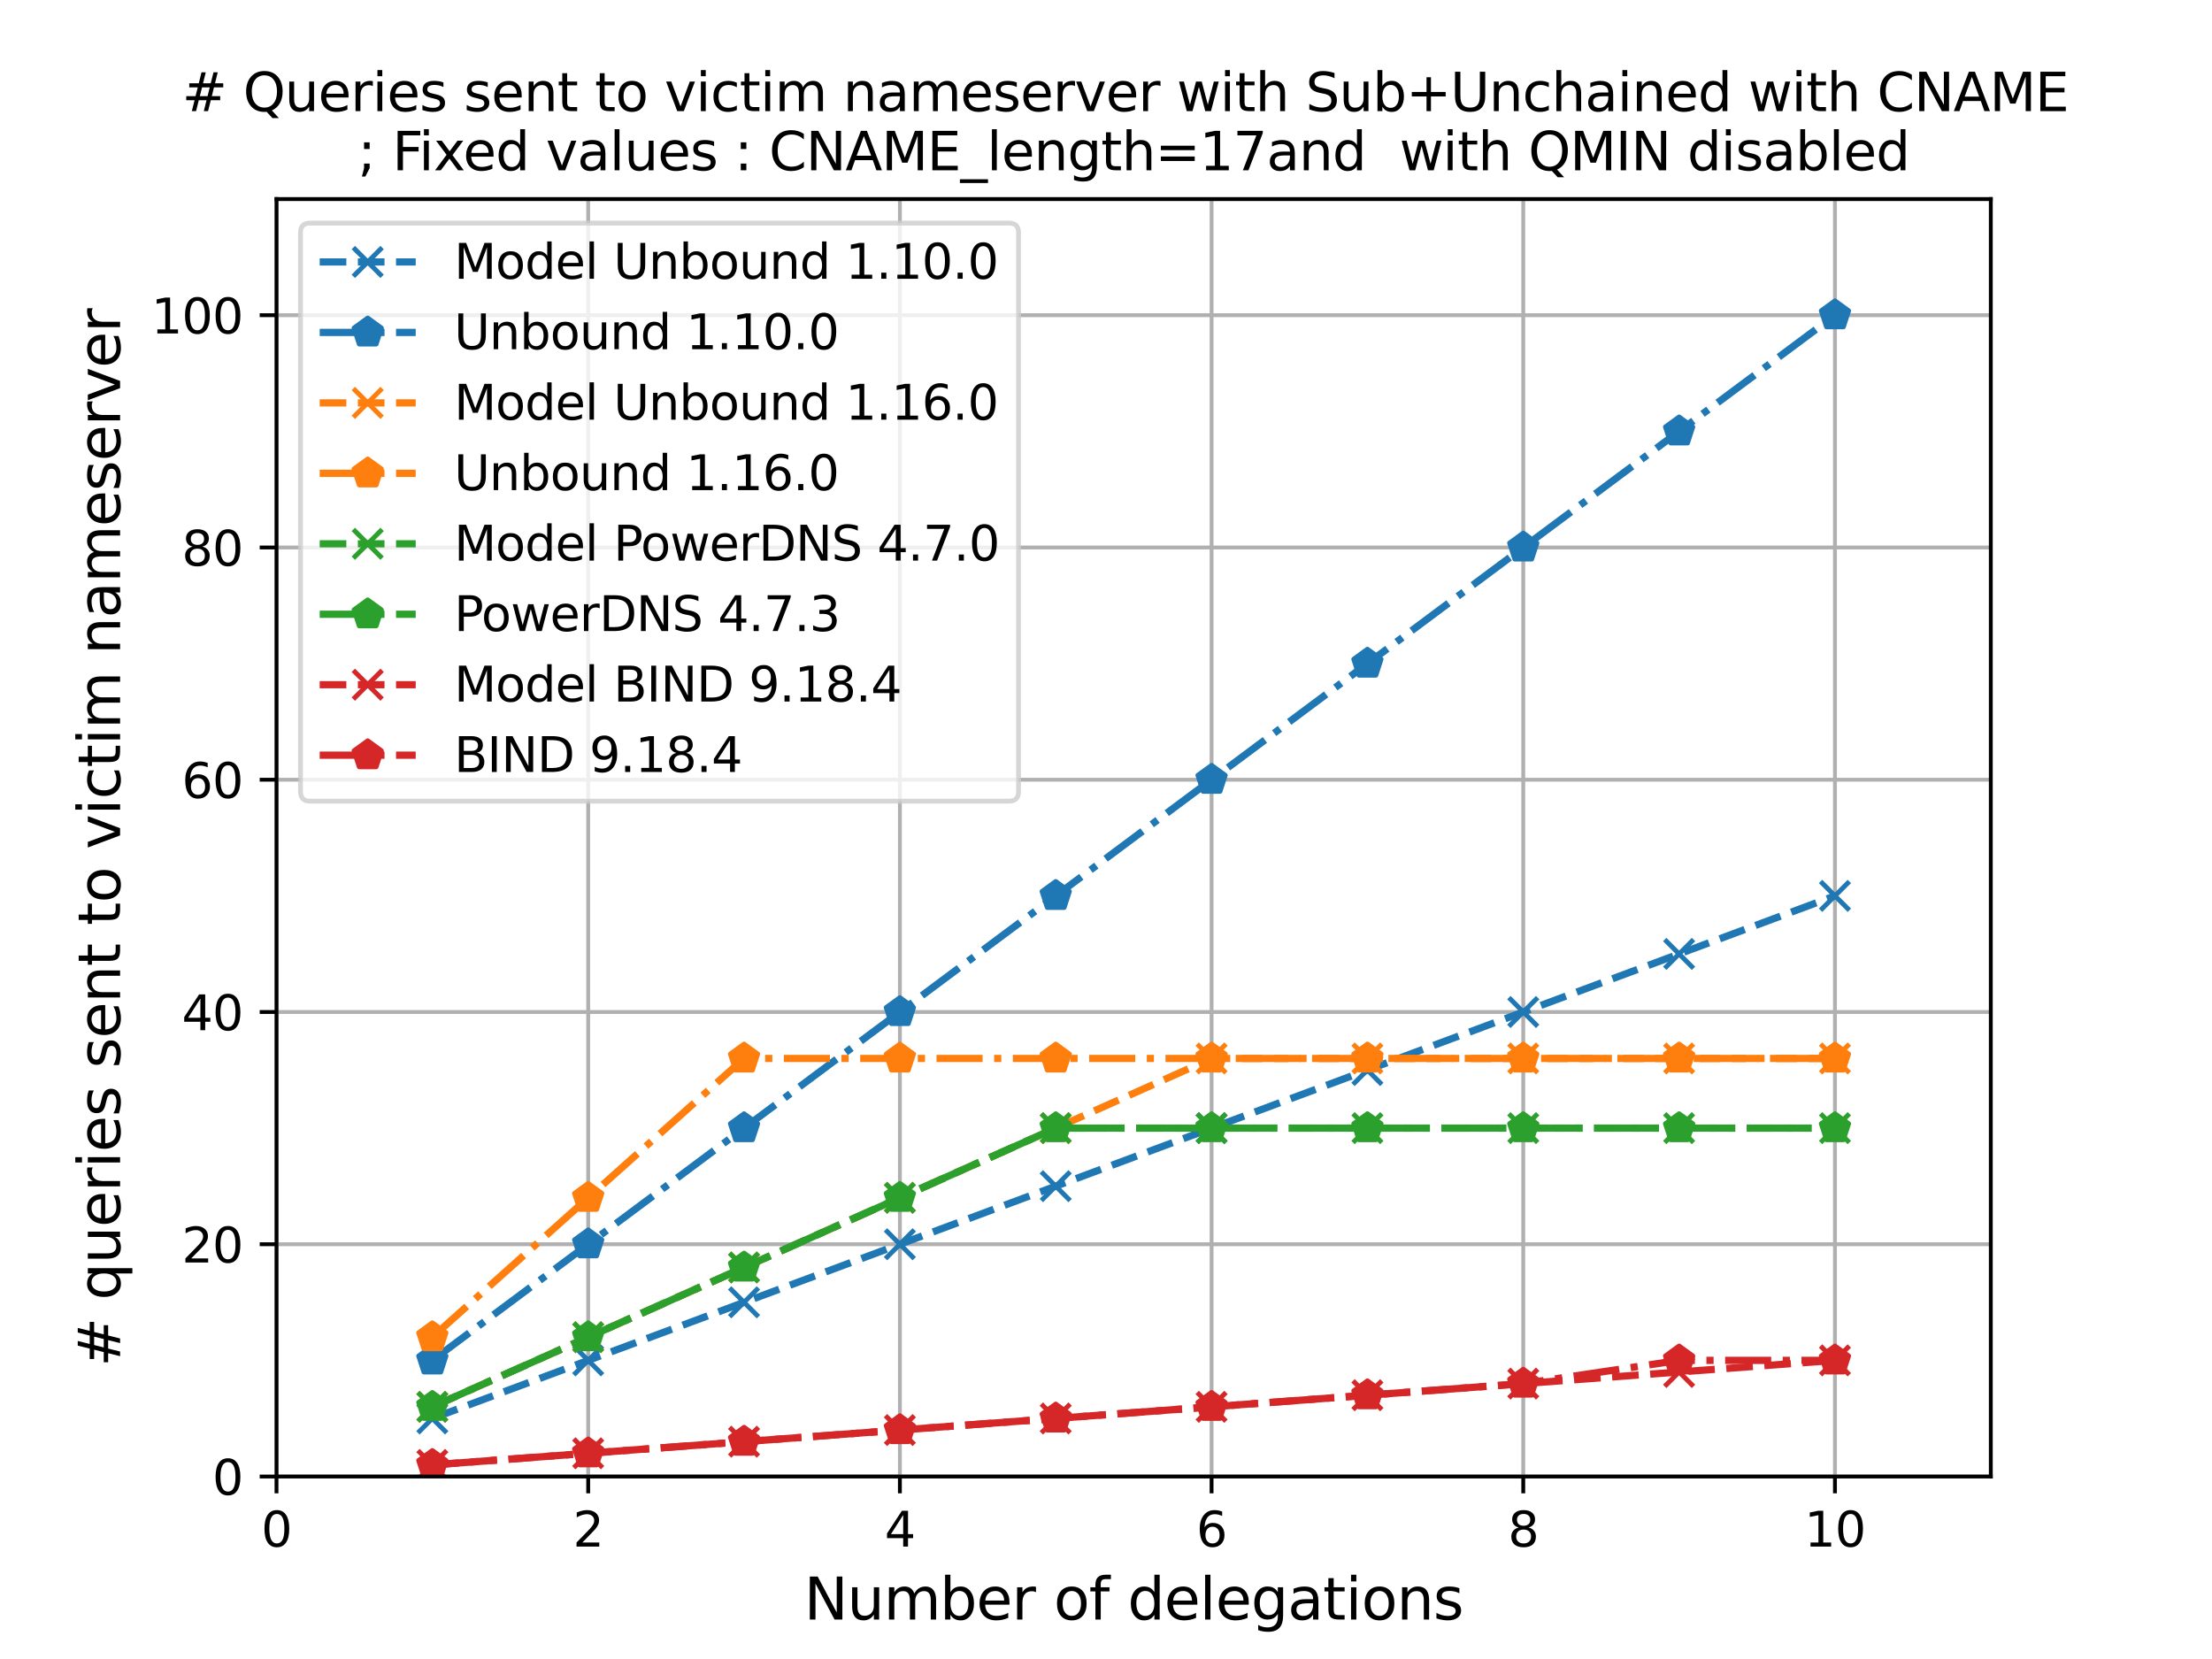 <?xml version="1.0" encoding="utf-8" standalone="no"?>
<!DOCTYPE svg PUBLIC "-//W3C//DTD SVG 1.1//EN"
  "http://www.w3.org/Graphics/SVG/1.1/DTD/svg11.dtd">
<svg xmlns:xlink="http://www.w3.org/1999/xlink" width="460.8pt" height="345.6pt" viewBox="0 0 460.8 345.6" xmlns="http://www.w3.org/2000/svg" version="1.1">
 <defs>
  <style type="text/css">*{stroke-linejoin: round; stroke-linecap: butt}</style>
 </defs>
 <g id="figure_1">
  <g id="patch_1">
   <path d="M 0 345.6 
L 460.8 345.6 
L 460.8 0 
L 0 0 
z
" style="fill: #ffffff"/>
  </g>
  <g id="axes_1">
   <g id="patch_2">
    <path d="M 57.6 307.584 
L 414.72 307.584 
L 414.72 41.472 
L 57.6 41.472 
z
" style="fill: #ffffff"/>
   </g>
   <g id="matplotlib.axis_1">
    <g id="xtick_1">
     <g id="line2d_1">
      <path d="M 57.6 307.584 
L 57.6 41.472 
" clip-path="url(#p32781688f0)" style="fill: none; stroke: #b0b0b0; stroke-width: 0.8; stroke-linecap: square"/>
     </g>
     <g id="line2d_2">
      <defs>
       <path id="mad294bd94b" d="M 0 0 
L 0 3.5 
" style="stroke: #000000; stroke-width: 0.8"/>
      </defs>
      <g>
       <use xlink:href="#mad294bd94b" x="57.6" y="307.584" style="stroke: #000000; stroke-width: 0.8"/>
      </g>
     </g>
     <g id="text_1">
      <!-- 0 -->
      <g transform="translate(54.419 322.182) scale(0.1 -0.1)">
       <defs>
        <path id="DejaVuSans-30" d="M 2034 4250 
Q 1547 4250 1301 3770 
Q 1056 3291 1056 2328 
Q 1056 1369 1301 889 
Q 1547 409 2034 409 
Q 2525 409 2770 889 
Q 3016 1369 3016 2328 
Q 3016 3291 2770 3770 
Q 2525 4250 2034 4250 
z
M 2034 4750 
Q 2819 4750 3233 4129 
Q 3647 3509 3647 2328 
Q 3647 1150 3233 529 
Q 2819 -91 2034 -91 
Q 1250 -91 836 529 
Q 422 1150 422 2328 
Q 422 3509 836 4129 
Q 1250 4750 2034 4750 
z
" transform="scale(0.016)"/>
       </defs>
       <use xlink:href="#DejaVuSans-30"/>
      </g>
     </g>
    </g>
    <g id="xtick_2">
     <g id="line2d_3">
      <path d="M 122.531 307.584 
L 122.531 41.472 
" clip-path="url(#p32781688f0)" style="fill: none; stroke: #b0b0b0; stroke-width: 0.8; stroke-linecap: square"/>
     </g>
     <g id="line2d_4">
      <g>
       <use xlink:href="#mad294bd94b" x="122.531" y="307.584" style="stroke: #000000; stroke-width: 0.8"/>
      </g>
     </g>
     <g id="text_2">
      <!-- 2 -->
      <g transform="translate(119.35 322.182) scale(0.1 -0.1)">
       <defs>
        <path id="DejaVuSans-32" d="M 1228 531 
L 3431 531 
L 3431 0 
L 469 0 
L 469 531 
Q 828 903 1448 1529 
Q 2069 2156 2228 2338 
Q 2531 2678 2651 2914 
Q 2772 3150 2772 3378 
Q 2772 3750 2511 3984 
Q 2250 4219 1831 4219 
Q 1534 4219 1204 4116 
Q 875 4013 500 3803 
L 500 4441 
Q 881 4594 1212 4672 
Q 1544 4750 1819 4750 
Q 2544 4750 2975 4387 
Q 3406 4025 3406 3419 
Q 3406 3131 3298 2873 
Q 3191 2616 2906 2266 
Q 2828 2175 2409 1742 
Q 1991 1309 1228 531 
z
" transform="scale(0.016)"/>
       </defs>
       <use xlink:href="#DejaVuSans-32"/>
      </g>
     </g>
    </g>
    <g id="xtick_3">
     <g id="line2d_5">
      <path d="M 187.462 307.584 
L 187.462 41.472 
" clip-path="url(#p32781688f0)" style="fill: none; stroke: #b0b0b0; stroke-width: 0.8; stroke-linecap: square"/>
     </g>
     <g id="line2d_6">
      <g>
       <use xlink:href="#mad294bd94b" x="187.462" y="307.584" style="stroke: #000000; stroke-width: 0.8"/>
      </g>
     </g>
     <g id="text_3">
      <!-- 4 -->
      <g transform="translate(184.281 322.182) scale(0.1 -0.1)">
       <defs>
        <path id="DejaVuSans-34" d="M 2419 4116 
L 825 1625 
L 2419 1625 
L 2419 4116 
z
M 2253 4666 
L 3047 4666 
L 3047 1625 
L 3713 1625 
L 3713 1100 
L 3047 1100 
L 3047 0 
L 2419 0 
L 2419 1100 
L 313 1100 
L 313 1709 
L 2253 4666 
z
" transform="scale(0.016)"/>
       </defs>
       <use xlink:href="#DejaVuSans-34"/>
      </g>
     </g>
    </g>
    <g id="xtick_4">
     <g id="line2d_7">
      <path d="M 252.393 307.584 
L 252.393 41.472 
" clip-path="url(#p32781688f0)" style="fill: none; stroke: #b0b0b0; stroke-width: 0.8; stroke-linecap: square"/>
     </g>
     <g id="line2d_8">
      <g>
       <use xlink:href="#mad294bd94b" x="252.393" y="307.584" style="stroke: #000000; stroke-width: 0.8"/>
      </g>
     </g>
     <g id="text_4">
      <!-- 6 -->
      <g transform="translate(249.211 322.182) scale(0.1 -0.1)">
       <defs>
        <path id="DejaVuSans-36" d="M 2113 2584 
Q 1688 2584 1439 2293 
Q 1191 2003 1191 1497 
Q 1191 994 1439 701 
Q 1688 409 2113 409 
Q 2538 409 2786 701 
Q 3034 994 3034 1497 
Q 3034 2003 2786 2293 
Q 2538 2584 2113 2584 
z
M 3366 4563 
L 3366 3988 
Q 3128 4100 2886 4159 
Q 2644 4219 2406 4219 
Q 1781 4219 1451 3797 
Q 1122 3375 1075 2522 
Q 1259 2794 1537 2939 
Q 1816 3084 2150 3084 
Q 2853 3084 3261 2657 
Q 3669 2231 3669 1497 
Q 3669 778 3244 343 
Q 2819 -91 2113 -91 
Q 1303 -91 875 529 
Q 447 1150 447 2328 
Q 447 3434 972 4092 
Q 1497 4750 2381 4750 
Q 2619 4750 2861 4703 
Q 3103 4656 3366 4563 
z
" transform="scale(0.016)"/>
       </defs>
       <use xlink:href="#DejaVuSans-36"/>
      </g>
     </g>
    </g>
    <g id="xtick_5">
     <g id="line2d_9">
      <path d="M 317.324 307.584 
L 317.324 41.472 
" clip-path="url(#p32781688f0)" style="fill: none; stroke: #b0b0b0; stroke-width: 0.8; stroke-linecap: square"/>
     </g>
     <g id="line2d_10">
      <g>
       <use xlink:href="#mad294bd94b" x="317.324" y="307.584" style="stroke: #000000; stroke-width: 0.8"/>
      </g>
     </g>
     <g id="text_5">
      <!-- 8 -->
      <g transform="translate(314.142 322.182) scale(0.1 -0.1)">
       <defs>
        <path id="DejaVuSans-38" d="M 2034 2216 
Q 1584 2216 1326 1975 
Q 1069 1734 1069 1313 
Q 1069 891 1326 650 
Q 1584 409 2034 409 
Q 2484 409 2743 651 
Q 3003 894 3003 1313 
Q 3003 1734 2745 1975 
Q 2488 2216 2034 2216 
z
M 1403 2484 
Q 997 2584 770 2862 
Q 544 3141 544 3541 
Q 544 4100 942 4425 
Q 1341 4750 2034 4750 
Q 2731 4750 3128 4425 
Q 3525 4100 3525 3541 
Q 3525 3141 3298 2862 
Q 3072 2584 2669 2484 
Q 3125 2378 3379 2068 
Q 3634 1759 3634 1313 
Q 3634 634 3220 271 
Q 2806 -91 2034 -91 
Q 1263 -91 848 271 
Q 434 634 434 1313 
Q 434 1759 690 2068 
Q 947 2378 1403 2484 
z
M 1172 3481 
Q 1172 3119 1398 2916 
Q 1625 2713 2034 2713 
Q 2441 2713 2670 2916 
Q 2900 3119 2900 3481 
Q 2900 3844 2670 4047 
Q 2441 4250 2034 4250 
Q 1625 4250 1398 4047 
Q 1172 3844 1172 3481 
z
" transform="scale(0.016)"/>
       </defs>
       <use xlink:href="#DejaVuSans-38"/>
      </g>
     </g>
    </g>
    <g id="xtick_6">
     <g id="line2d_11">
      <path d="M 382.255 307.584 
L 382.255 41.472 
" clip-path="url(#p32781688f0)" style="fill: none; stroke: #b0b0b0; stroke-width: 0.8; stroke-linecap: square"/>
     </g>
     <g id="line2d_12">
      <g>
       <use xlink:href="#mad294bd94b" x="382.255" y="307.584" style="stroke: #000000; stroke-width: 0.8"/>
      </g>
     </g>
     <g id="text_6">
      <!-- 10 -->
      <g transform="translate(375.892 322.182) scale(0.1 -0.1)">
       <defs>
        <path id="DejaVuSans-31" d="M 794 531 
L 1825 531 
L 1825 4091 
L 703 3866 
L 703 4441 
L 1819 4666 
L 2450 4666 
L 2450 531 
L 3481 531 
L 3481 0 
L 794 0 
L 794 531 
z
" transform="scale(0.016)"/>
       </defs>
       <use xlink:href="#DejaVuSans-31"/>
       <use xlink:href="#DejaVuSans-30" x="63.623"/>
      </g>
     </g>
    </g>
    <g id="text_7">
     <!-- Number of delegations -->
     <g transform="translate(167.496 337.38) scale(0.12 -0.12)">
      <defs>
       <path id="DejaVuSans-4e" d="M 628 4666 
L 1478 4666 
L 3547 763 
L 3547 4666 
L 4159 4666 
L 4159 0 
L 3309 0 
L 1241 3903 
L 1241 0 
L 628 0 
L 628 4666 
z
" transform="scale(0.016)"/>
       <path id="DejaVuSans-75" d="M 544 1381 
L 544 3500 
L 1119 3500 
L 1119 1403 
Q 1119 906 1312 657 
Q 1506 409 1894 409 
Q 2359 409 2629 706 
Q 2900 1003 2900 1516 
L 2900 3500 
L 3475 3500 
L 3475 0 
L 2900 0 
L 2900 538 
Q 2691 219 2414 64 
Q 2138 -91 1772 -91 
Q 1169 -91 856 284 
Q 544 659 544 1381 
z
M 1991 3584 
L 1991 3584 
z
" transform="scale(0.016)"/>
       <path id="DejaVuSans-6d" d="M 3328 2828 
Q 3544 3216 3844 3400 
Q 4144 3584 4550 3584 
Q 5097 3584 5394 3201 
Q 5691 2819 5691 2113 
L 5691 0 
L 5113 0 
L 5113 2094 
Q 5113 2597 4934 2840 
Q 4756 3084 4391 3084 
Q 3944 3084 3684 2787 
Q 3425 2491 3425 1978 
L 3425 0 
L 2847 0 
L 2847 2094 
Q 2847 2600 2669 2842 
Q 2491 3084 2119 3084 
Q 1678 3084 1418 2786 
Q 1159 2488 1159 1978 
L 1159 0 
L 581 0 
L 581 3500 
L 1159 3500 
L 1159 2956 
Q 1356 3278 1631 3431 
Q 1906 3584 2284 3584 
Q 2666 3584 2933 3390 
Q 3200 3197 3328 2828 
z
" transform="scale(0.016)"/>
       <path id="DejaVuSans-62" d="M 3116 1747 
Q 3116 2381 2855 2742 
Q 2594 3103 2138 3103 
Q 1681 3103 1420 2742 
Q 1159 2381 1159 1747 
Q 1159 1113 1420 752 
Q 1681 391 2138 391 
Q 2594 391 2855 752 
Q 3116 1113 3116 1747 
z
M 1159 2969 
Q 1341 3281 1617 3432 
Q 1894 3584 2278 3584 
Q 2916 3584 3314 3078 
Q 3713 2572 3713 1747 
Q 3713 922 3314 415 
Q 2916 -91 2278 -91 
Q 1894 -91 1617 61 
Q 1341 213 1159 525 
L 1159 0 
L 581 0 
L 581 4863 
L 1159 4863 
L 1159 2969 
z
" transform="scale(0.016)"/>
       <path id="DejaVuSans-65" d="M 3597 1894 
L 3597 1613 
L 953 1613 
Q 991 1019 1311 708 
Q 1631 397 2203 397 
Q 2534 397 2845 478 
Q 3156 559 3463 722 
L 3463 178 
Q 3153 47 2828 -22 
Q 2503 -91 2169 -91 
Q 1331 -91 842 396 
Q 353 884 353 1716 
Q 353 2575 817 3079 
Q 1281 3584 2069 3584 
Q 2775 3584 3186 3129 
Q 3597 2675 3597 1894 
z
M 3022 2063 
Q 3016 2534 2758 2815 
Q 2500 3097 2075 3097 
Q 1594 3097 1305 2825 
Q 1016 2553 972 2059 
L 3022 2063 
z
" transform="scale(0.016)"/>
       <path id="DejaVuSans-72" d="M 2631 2963 
Q 2534 3019 2420 3045 
Q 2306 3072 2169 3072 
Q 1681 3072 1420 2755 
Q 1159 2438 1159 1844 
L 1159 0 
L 581 0 
L 581 3500 
L 1159 3500 
L 1159 2956 
Q 1341 3275 1631 3429 
Q 1922 3584 2338 3584 
Q 2397 3584 2469 3576 
Q 2541 3569 2628 3553 
L 2631 2963 
z
" transform="scale(0.016)"/>
       <path id="DejaVuSans-20" transform="scale(0.016)"/>
       <path id="DejaVuSans-6f" d="M 1959 3097 
Q 1497 3097 1228 2736 
Q 959 2375 959 1747 
Q 959 1119 1226 758 
Q 1494 397 1959 397 
Q 2419 397 2687 759 
Q 2956 1122 2956 1747 
Q 2956 2369 2687 2733 
Q 2419 3097 1959 3097 
z
M 1959 3584 
Q 2709 3584 3137 3096 
Q 3566 2609 3566 1747 
Q 3566 888 3137 398 
Q 2709 -91 1959 -91 
Q 1206 -91 779 398 
Q 353 888 353 1747 
Q 353 2609 779 3096 
Q 1206 3584 1959 3584 
z
" transform="scale(0.016)"/>
       <path id="DejaVuSans-66" d="M 2375 4863 
L 2375 4384 
L 1825 4384 
Q 1516 4384 1395 4259 
Q 1275 4134 1275 3809 
L 1275 3500 
L 2222 3500 
L 2222 3053 
L 1275 3053 
L 1275 0 
L 697 0 
L 697 3053 
L 147 3053 
L 147 3500 
L 697 3500 
L 697 3744 
Q 697 4328 969 4595 
Q 1241 4863 1831 4863 
L 2375 4863 
z
" transform="scale(0.016)"/>
       <path id="DejaVuSans-64" d="M 2906 2969 
L 2906 4863 
L 3481 4863 
L 3481 0 
L 2906 0 
L 2906 525 
Q 2725 213 2448 61 
Q 2172 -91 1784 -91 
Q 1150 -91 751 415 
Q 353 922 353 1747 
Q 353 2572 751 3078 
Q 1150 3584 1784 3584 
Q 2172 3584 2448 3432 
Q 2725 3281 2906 2969 
z
M 947 1747 
Q 947 1113 1208 752 
Q 1469 391 1925 391 
Q 2381 391 2643 752 
Q 2906 1113 2906 1747 
Q 2906 2381 2643 2742 
Q 2381 3103 1925 3103 
Q 1469 3103 1208 2742 
Q 947 2381 947 1747 
z
" transform="scale(0.016)"/>
       <path id="DejaVuSans-6c" d="M 603 4863 
L 1178 4863 
L 1178 0 
L 603 0 
L 603 4863 
z
" transform="scale(0.016)"/>
       <path id="DejaVuSans-67" d="M 2906 1791 
Q 2906 2416 2648 2759 
Q 2391 3103 1925 3103 
Q 1463 3103 1205 2759 
Q 947 2416 947 1791 
Q 947 1169 1205 825 
Q 1463 481 1925 481 
Q 2391 481 2648 825 
Q 2906 1169 2906 1791 
z
M 3481 434 
Q 3481 -459 3084 -895 
Q 2688 -1331 1869 -1331 
Q 1566 -1331 1297 -1286 
Q 1028 -1241 775 -1147 
L 775 -588 
Q 1028 -725 1275 -790 
Q 1522 -856 1778 -856 
Q 2344 -856 2625 -561 
Q 2906 -266 2906 331 
L 2906 616 
Q 2728 306 2450 153 
Q 2172 0 1784 0 
Q 1141 0 747 490 
Q 353 981 353 1791 
Q 353 2603 747 3093 
Q 1141 3584 1784 3584 
Q 2172 3584 2450 3431 
Q 2728 3278 2906 2969 
L 2906 3500 
L 3481 3500 
L 3481 434 
z
" transform="scale(0.016)"/>
       <path id="DejaVuSans-61" d="M 2194 1759 
Q 1497 1759 1228 1600 
Q 959 1441 959 1056 
Q 959 750 1161 570 
Q 1363 391 1709 391 
Q 2188 391 2477 730 
Q 2766 1069 2766 1631 
L 2766 1759 
L 2194 1759 
z
M 3341 1997 
L 3341 0 
L 2766 0 
L 2766 531 
Q 2569 213 2275 61 
Q 1981 -91 1556 -91 
Q 1019 -91 701 211 
Q 384 513 384 1019 
Q 384 1609 779 1909 
Q 1175 2209 1959 2209 
L 2766 2209 
L 2766 2266 
Q 2766 2663 2505 2880 
Q 2244 3097 1772 3097 
Q 1472 3097 1187 3025 
Q 903 2953 641 2809 
L 641 3341 
Q 956 3463 1253 3523 
Q 1550 3584 1831 3584 
Q 2591 3584 2966 3190 
Q 3341 2797 3341 1997 
z
" transform="scale(0.016)"/>
       <path id="DejaVuSans-74" d="M 1172 4494 
L 1172 3500 
L 2356 3500 
L 2356 3053 
L 1172 3053 
L 1172 1153 
Q 1172 725 1289 603 
Q 1406 481 1766 481 
L 2356 481 
L 2356 0 
L 1766 0 
Q 1100 0 847 248 
Q 594 497 594 1153 
L 594 3053 
L 172 3053 
L 172 3500 
L 594 3500 
L 594 4494 
L 1172 4494 
z
" transform="scale(0.016)"/>
       <path id="DejaVuSans-69" d="M 603 3500 
L 1178 3500 
L 1178 0 
L 603 0 
L 603 3500 
z
M 603 4863 
L 1178 4863 
L 1178 4134 
L 603 4134 
L 603 4863 
z
" transform="scale(0.016)"/>
       <path id="DejaVuSans-6e" d="M 3513 2113 
L 3513 0 
L 2938 0 
L 2938 2094 
Q 2938 2591 2744 2837 
Q 2550 3084 2163 3084 
Q 1697 3084 1428 2787 
Q 1159 2491 1159 1978 
L 1159 0 
L 581 0 
L 581 3500 
L 1159 3500 
L 1159 2956 
Q 1366 3272 1645 3428 
Q 1925 3584 2291 3584 
Q 2894 3584 3203 3211 
Q 3513 2838 3513 2113 
z
" transform="scale(0.016)"/>
       <path id="DejaVuSans-73" d="M 2834 3397 
L 2834 2853 
Q 2591 2978 2328 3040 
Q 2066 3103 1784 3103 
Q 1356 3103 1142 2972 
Q 928 2841 928 2578 
Q 928 2378 1081 2264 
Q 1234 2150 1697 2047 
L 1894 2003 
Q 2506 1872 2764 1633 
Q 3022 1394 3022 966 
Q 3022 478 2636 193 
Q 2250 -91 1575 -91 
Q 1294 -91 989 -36 
Q 684 19 347 128 
L 347 722 
Q 666 556 975 473 
Q 1284 391 1588 391 
Q 1994 391 2212 530 
Q 2431 669 2431 922 
Q 2431 1156 2273 1281 
Q 2116 1406 1581 1522 
L 1381 1569 
Q 847 1681 609 1914 
Q 372 2147 372 2553 
Q 372 3047 722 3315 
Q 1072 3584 1716 3584 
Q 2034 3584 2315 3537 
Q 2597 3491 2834 3397 
z
" transform="scale(0.016)"/>
      </defs>
      <use xlink:href="#DejaVuSans-4e"/>
      <use xlink:href="#DejaVuSans-75" x="74.805"/>
      <use xlink:href="#DejaVuSans-6d" x="138.184"/>
      <use xlink:href="#DejaVuSans-62" x="235.596"/>
      <use xlink:href="#DejaVuSans-65" x="299.072"/>
      <use xlink:href="#DejaVuSans-72" x="360.596"/>
      <use xlink:href="#DejaVuSans-20" x="401.709"/>
      <use xlink:href="#DejaVuSans-6f" x="433.496"/>
      <use xlink:href="#DejaVuSans-66" x="494.678"/>
      <use xlink:href="#DejaVuSans-20" x="529.883"/>
      <use xlink:href="#DejaVuSans-64" x="561.67"/>
      <use xlink:href="#DejaVuSans-65" x="625.146"/>
      <use xlink:href="#DejaVuSans-6c" x="686.67"/>
      <use xlink:href="#DejaVuSans-65" x="714.453"/>
      <use xlink:href="#DejaVuSans-67" x="775.977"/>
      <use xlink:href="#DejaVuSans-61" x="839.453"/>
      <use xlink:href="#DejaVuSans-74" x="900.732"/>
      <use xlink:href="#DejaVuSans-69" x="939.941"/>
      <use xlink:href="#DejaVuSans-6f" x="967.725"/>
      <use xlink:href="#DejaVuSans-6e" x="1028.906"/>
      <use xlink:href="#DejaVuSans-73" x="1092.285"/>
     </g>
    </g>
   </g>
   <g id="matplotlib.axis_2">
    <g id="ytick_1">
     <g id="line2d_13">
      <path d="M 57.6 307.584 
L 414.72 307.584 
" clip-path="url(#p32781688f0)" style="fill: none; stroke: #b0b0b0; stroke-width: 0.8; stroke-linecap: square"/>
     </g>
     <g id="line2d_14">
      <defs>
       <path id="me26506c73f" d="M 0 0 
L -3.5 0 
" style="stroke: #000000; stroke-width: 0.8"/>
      </defs>
      <g>
       <use xlink:href="#me26506c73f" x="57.6" y="307.584" style="stroke: #000000; stroke-width: 0.8"/>
      </g>
     </g>
     <g id="text_8">
      <!-- 0 -->
      <g transform="translate(44.237 311.383) scale(0.1 -0.1)">
       <use xlink:href="#DejaVuSans-30"/>
      </g>
     </g>
    </g>
    <g id="ytick_2">
     <g id="line2d_15">
      <path d="M 57.6 259.2 
L 414.72 259.2 
" clip-path="url(#p32781688f0)" style="fill: none; stroke: #b0b0b0; stroke-width: 0.8; stroke-linecap: square"/>
     </g>
     <g id="line2d_16">
      <g>
       <use xlink:href="#me26506c73f" x="57.6" y="259.2" style="stroke: #000000; stroke-width: 0.8"/>
      </g>
     </g>
     <g id="text_9">
      <!-- 20 -->
      <g transform="translate(37.875 262.999) scale(0.1 -0.1)">
       <use xlink:href="#DejaVuSans-32"/>
       <use xlink:href="#DejaVuSans-30" x="63.623"/>
      </g>
     </g>
    </g>
    <g id="ytick_3">
     <g id="line2d_17">
      <path d="M 57.6 210.816 
L 414.72 210.816 
" clip-path="url(#p32781688f0)" style="fill: none; stroke: #b0b0b0; stroke-width: 0.8; stroke-linecap: square"/>
     </g>
     <g id="line2d_18">
      <g>
       <use xlink:href="#me26506c73f" x="57.6" y="210.816" style="stroke: #000000; stroke-width: 0.8"/>
      </g>
     </g>
     <g id="text_10">
      <!-- 40 -->
      <g transform="translate(37.875 214.615) scale(0.1 -0.1)">
       <use xlink:href="#DejaVuSans-34"/>
       <use xlink:href="#DejaVuSans-30" x="63.623"/>
      </g>
     </g>
    </g>
    <g id="ytick_4">
     <g id="line2d_19">
      <path d="M 57.6 162.432 
L 414.72 162.432 
" clip-path="url(#p32781688f0)" style="fill: none; stroke: #b0b0b0; stroke-width: 0.8; stroke-linecap: square"/>
     </g>
     <g id="line2d_20">
      <g>
       <use xlink:href="#me26506c73f" x="57.6" y="162.432" style="stroke: #000000; stroke-width: 0.8"/>
      </g>
     </g>
     <g id="text_11">
      <!-- 60 -->
      <g transform="translate(37.875 166.231) scale(0.1 -0.1)">
       <use xlink:href="#DejaVuSans-36"/>
       <use xlink:href="#DejaVuSans-30" x="63.623"/>
      </g>
     </g>
    </g>
    <g id="ytick_5">
     <g id="line2d_21">
      <path d="M 57.6 114.048 
L 414.72 114.048 
" clip-path="url(#p32781688f0)" style="fill: none; stroke: #b0b0b0; stroke-width: 0.8; stroke-linecap: square"/>
     </g>
     <g id="line2d_22">
      <g>
       <use xlink:href="#me26506c73f" x="57.6" y="114.048" style="stroke: #000000; stroke-width: 0.8"/>
      </g>
     </g>
     <g id="text_12">
      <!-- 80 -->
      <g transform="translate(37.875 117.847) scale(0.1 -0.1)">
       <use xlink:href="#DejaVuSans-38"/>
       <use xlink:href="#DejaVuSans-30" x="63.623"/>
      </g>
     </g>
    </g>
    <g id="ytick_6">
     <g id="line2d_23">
      <path d="M 57.6 65.664 
L 414.72 65.664 
" clip-path="url(#p32781688f0)" style="fill: none; stroke: #b0b0b0; stroke-width: 0.8; stroke-linecap: square"/>
     </g>
     <g id="line2d_24">
      <g>
       <use xlink:href="#me26506c73f" x="57.6" y="65.664" style="stroke: #000000; stroke-width: 0.8"/>
      </g>
     </g>
     <g id="text_13">
      <!-- 100 -->
      <g transform="translate(31.512 69.463) scale(0.1 -0.1)">
       <use xlink:href="#DejaVuSans-31"/>
       <use xlink:href="#DejaVuSans-30" x="63.623"/>
       <use xlink:href="#DejaVuSans-30" x="127.246"/>
      </g>
     </g>
    </g>
    <g id="text_14">
     <!-- # queries sent to victim nameserver -->
     <g transform="translate(25.017 284.73) rotate(-90) scale(0.12 -0.12)">
      <defs>
       <path id="DejaVuSans-23" d="M 3272 2816 
L 2363 2816 
L 2100 1772 
L 3016 1772 
L 3272 2816 
z
M 2803 4594 
L 2478 3297 
L 3391 3297 
L 3719 4594 
L 4219 4594 
L 3897 3297 
L 4872 3297 
L 4872 2816 
L 3775 2816 
L 3519 1772 
L 4513 1772 
L 4513 1294 
L 3397 1294 
L 3072 0 
L 2572 0 
L 2894 1294 
L 1978 1294 
L 1656 0 
L 1153 0 
L 1478 1294 
L 494 1294 
L 494 1772 
L 1594 1772 
L 1856 2816 
L 850 2816 
L 850 3297 
L 1978 3297 
L 2297 4594 
L 2803 4594 
z
" transform="scale(0.016)"/>
       <path id="DejaVuSans-71" d="M 947 1747 
Q 947 1113 1208 752 
Q 1469 391 1925 391 
Q 2381 391 2643 752 
Q 2906 1113 2906 1747 
Q 2906 2381 2643 2742 
Q 2381 3103 1925 3103 
Q 1469 3103 1208 2742 
Q 947 2381 947 1747 
z
M 2906 525 
Q 2725 213 2448 61 
Q 2172 -91 1784 -91 
Q 1150 -91 751 415 
Q 353 922 353 1747 
Q 353 2572 751 3078 
Q 1150 3584 1784 3584 
Q 2172 3584 2448 3432 
Q 2725 3281 2906 2969 
L 2906 3500 
L 3481 3500 
L 3481 -1331 
L 2906 -1331 
L 2906 525 
z
" transform="scale(0.016)"/>
       <path id="DejaVuSans-76" d="M 191 3500 
L 800 3500 
L 1894 563 
L 2988 3500 
L 3597 3500 
L 2284 0 
L 1503 0 
L 191 3500 
z
" transform="scale(0.016)"/>
       <path id="DejaVuSans-63" d="M 3122 3366 
L 3122 2828 
Q 2878 2963 2633 3030 
Q 2388 3097 2138 3097 
Q 1578 3097 1268 2742 
Q 959 2388 959 1747 
Q 959 1106 1268 751 
Q 1578 397 2138 397 
Q 2388 397 2633 464 
Q 2878 531 3122 666 
L 3122 134 
Q 2881 22 2623 -34 
Q 2366 -91 2075 -91 
Q 1284 -91 818 406 
Q 353 903 353 1747 
Q 353 2603 823 3093 
Q 1294 3584 2113 3584 
Q 2378 3584 2631 3529 
Q 2884 3475 3122 3366 
z
" transform="scale(0.016)"/>
      </defs>
      <use xlink:href="#DejaVuSans-23"/>
      <use xlink:href="#DejaVuSans-20" x="83.789"/>
      <use xlink:href="#DejaVuSans-71" x="115.576"/>
      <use xlink:href="#DejaVuSans-75" x="179.053"/>
      <use xlink:href="#DejaVuSans-65" x="242.432"/>
      <use xlink:href="#DejaVuSans-72" x="303.955"/>
      <use xlink:href="#DejaVuSans-69" x="345.068"/>
      <use xlink:href="#DejaVuSans-65" x="372.852"/>
      <use xlink:href="#DejaVuSans-73" x="434.375"/>
      <use xlink:href="#DejaVuSans-20" x="486.475"/>
      <use xlink:href="#DejaVuSans-73" x="518.262"/>
      <use xlink:href="#DejaVuSans-65" x="570.361"/>
      <use xlink:href="#DejaVuSans-6e" x="631.885"/>
      <use xlink:href="#DejaVuSans-74" x="695.264"/>
      <use xlink:href="#DejaVuSans-20" x="734.473"/>
      <use xlink:href="#DejaVuSans-74" x="766.26"/>
      <use xlink:href="#DejaVuSans-6f" x="805.469"/>
      <use xlink:href="#DejaVuSans-20" x="866.65"/>
      <use xlink:href="#DejaVuSans-76" x="898.438"/>
      <use xlink:href="#DejaVuSans-69" x="957.617"/>
      <use xlink:href="#DejaVuSans-63" x="985.4"/>
      <use xlink:href="#DejaVuSans-74" x="1040.381"/>
      <use xlink:href="#DejaVuSans-69" x="1079.59"/>
      <use xlink:href="#DejaVuSans-6d" x="1107.373"/>
      <use xlink:href="#DejaVuSans-20" x="1204.785"/>
      <use xlink:href="#DejaVuSans-6e" x="1236.572"/>
      <use xlink:href="#DejaVuSans-61" x="1299.951"/>
      <use xlink:href="#DejaVuSans-6d" x="1361.23"/>
      <use xlink:href="#DejaVuSans-65" x="1458.643"/>
      <use xlink:href="#DejaVuSans-73" x="1520.166"/>
      <use xlink:href="#DejaVuSans-65" x="1572.266"/>
      <use xlink:href="#DejaVuSans-72" x="1633.789"/>
      <use xlink:href="#DejaVuSans-76" x="1674.902"/>
      <use xlink:href="#DejaVuSans-65" x="1734.082"/>
      <use xlink:href="#DejaVuSans-72" x="1795.605"/>
     </g>
    </g>
   </g>
   <g id="line2d_25">
    <path d="M 90.065 295.488 
L 122.531 283.392 
L 154.996 271.296 
L 187.462 259.2 
L 219.927 247.104 
L 252.393 235.008 
L 284.858 222.912 
L 317.324 210.816 
L 349.789 198.72 
L 382.255 186.624 
" clip-path="url(#p32781688f0)" style="fill: none; stroke-dasharray: 5.55,2.4; stroke-dashoffset: 0; stroke: #1f77b4; stroke-width: 1.5"/>
    <defs>
     <path id="m71d7e5cfab" d="M -3 3 
L 3 -3 
M -3 -3 
L 3 3 
" style="stroke: #1f77b4"/>
    </defs>
    <g clip-path="url(#p32781688f0)">
     <use xlink:href="#m71d7e5cfab" x="90.065" y="295.488" style="fill: #1f77b4; stroke: #1f77b4"/>
     <use xlink:href="#m71d7e5cfab" x="122.531" y="283.392" style="fill: #1f77b4; stroke: #1f77b4"/>
     <use xlink:href="#m71d7e5cfab" x="154.996" y="271.296" style="fill: #1f77b4; stroke: #1f77b4"/>
     <use xlink:href="#m71d7e5cfab" x="187.462" y="259.2" style="fill: #1f77b4; stroke: #1f77b4"/>
     <use xlink:href="#m71d7e5cfab" x="219.927" y="247.104" style="fill: #1f77b4; stroke: #1f77b4"/>
     <use xlink:href="#m71d7e5cfab" x="252.393" y="235.008" style="fill: #1f77b4; stroke: #1f77b4"/>
     <use xlink:href="#m71d7e5cfab" x="284.858" y="222.912" style="fill: #1f77b4; stroke: #1f77b4"/>
     <use xlink:href="#m71d7e5cfab" x="317.324" y="210.816" style="fill: #1f77b4; stroke: #1f77b4"/>
     <use xlink:href="#m71d7e5cfab" x="349.789" y="198.72" style="fill: #1f77b4; stroke: #1f77b4"/>
     <use xlink:href="#m71d7e5cfab" x="382.255" y="186.624" style="fill: #1f77b4; stroke: #1f77b4"/>
    </g>
   </g>
   <g id="line2d_26">
    <path d="M 90.065 283.392 
L 122.531 259.2 
L 154.996 235.008 
L 187.462 210.816 
L 219.927 186.624 
L 252.393 162.432 
L 284.858 138.24 
L 317.324 114.048 
L 349.789 89.856 
L 382.255 65.664 
" clip-path="url(#p32781688f0)" style="fill: none; stroke-dasharray: 9.6,2.4,1.5,2.4; stroke-dashoffset: 0; stroke: #1f77b4; stroke-width: 1.5"/>
    <defs>
     <path id="m23f58e3418" d="M 0 -3 
L -2.853 -0.927 
L -1.763 2.427 
L 1.763 2.427 
L 2.853 -0.927 
z
" style="stroke: #1f77b4; stroke-linejoin: miter"/>
    </defs>
    <g clip-path="url(#p32781688f0)">
     <use xlink:href="#m23f58e3418" x="90.065" y="283.392" style="fill: #1f77b4; stroke: #1f77b4; stroke-linejoin: miter"/>
     <use xlink:href="#m23f58e3418" x="122.531" y="259.2" style="fill: #1f77b4; stroke: #1f77b4; stroke-linejoin: miter"/>
     <use xlink:href="#m23f58e3418" x="154.996" y="235.008" style="fill: #1f77b4; stroke: #1f77b4; stroke-linejoin: miter"/>
     <use xlink:href="#m23f58e3418" x="187.462" y="210.816" style="fill: #1f77b4; stroke: #1f77b4; stroke-linejoin: miter"/>
     <use xlink:href="#m23f58e3418" x="219.927" y="186.624" style="fill: #1f77b4; stroke: #1f77b4; stroke-linejoin: miter"/>
     <use xlink:href="#m23f58e3418" x="252.393" y="162.432" style="fill: #1f77b4; stroke: #1f77b4; stroke-linejoin: miter"/>
     <use xlink:href="#m23f58e3418" x="284.858" y="138.24" style="fill: #1f77b4; stroke: #1f77b4; stroke-linejoin: miter"/>
     <use xlink:href="#m23f58e3418" x="317.324" y="114.048" style="fill: #1f77b4; stroke: #1f77b4; stroke-linejoin: miter"/>
     <use xlink:href="#m23f58e3418" x="349.789" y="89.856" style="fill: #1f77b4; stroke: #1f77b4; stroke-linejoin: miter"/>
     <use xlink:href="#m23f58e3418" x="382.255" y="65.664" style="fill: #1f77b4; stroke: #1f77b4; stroke-linejoin: miter"/>
    </g>
   </g>
   <g id="line2d_27">
    <path d="M 90.065 293.069 
L 122.531 278.554 
L 154.996 264.038 
L 187.462 249.523 
L 219.927 235.008 
L 252.393 220.493 
L 284.858 220.493 
L 317.324 220.493 
L 349.789 220.493 
L 382.255 220.493 
" clip-path="url(#p32781688f0)" style="fill: none; stroke-dasharray: 5.55,2.4; stroke-dashoffset: 0; stroke: #ff7f0e; stroke-width: 1.5"/>
    <defs>
     <path id="m5be7946984" d="M -3 3 
L 3 -3 
M -3 -3 
L 3 3 
" style="stroke: #ff7f0e"/>
    </defs>
    <g clip-path="url(#p32781688f0)">
     <use xlink:href="#m5be7946984" x="90.065" y="293.069" style="fill: #ff7f0e; stroke: #ff7f0e"/>
     <use xlink:href="#m5be7946984" x="122.531" y="278.554" style="fill: #ff7f0e; stroke: #ff7f0e"/>
     <use xlink:href="#m5be7946984" x="154.996" y="264.038" style="fill: #ff7f0e; stroke: #ff7f0e"/>
     <use xlink:href="#m5be7946984" x="187.462" y="249.523" style="fill: #ff7f0e; stroke: #ff7f0e"/>
     <use xlink:href="#m5be7946984" x="219.927" y="235.008" style="fill: #ff7f0e; stroke: #ff7f0e"/>
     <use xlink:href="#m5be7946984" x="252.393" y="220.493" style="fill: #ff7f0e; stroke: #ff7f0e"/>
     <use xlink:href="#m5be7946984" x="284.858" y="220.493" style="fill: #ff7f0e; stroke: #ff7f0e"/>
     <use xlink:href="#m5be7946984" x="317.324" y="220.493" style="fill: #ff7f0e; stroke: #ff7f0e"/>
     <use xlink:href="#m5be7946984" x="349.789" y="220.493" style="fill: #ff7f0e; stroke: #ff7f0e"/>
     <use xlink:href="#m5be7946984" x="382.255" y="220.493" style="fill: #ff7f0e; stroke: #ff7f0e"/>
    </g>
   </g>
   <g id="line2d_28">
    <path d="M 90.065 278.554 
L 122.531 249.523 
L 154.996 220.493 
L 187.462 220.493 
L 219.927 220.493 
L 252.393 220.493 
L 284.858 220.493 
L 317.324 220.493 
L 349.789 220.493 
L 382.255 220.493 
" clip-path="url(#p32781688f0)" style="fill: none; stroke-dasharray: 9.6,2.4,1.5,2.4; stroke-dashoffset: 0; stroke: #ff7f0e; stroke-width: 1.5"/>
    <defs>
     <path id="m8d8633d5b9" d="M 0 -3 
L -2.853 -0.927 
L -1.763 2.427 
L 1.763 2.427 
L 2.853 -0.927 
z
" style="stroke: #ff7f0e; stroke-linejoin: miter"/>
    </defs>
    <g clip-path="url(#p32781688f0)">
     <use xlink:href="#m8d8633d5b9" x="90.065" y="278.554" style="fill: #ff7f0e; stroke: #ff7f0e; stroke-linejoin: miter"/>
     <use xlink:href="#m8d8633d5b9" x="122.531" y="249.523" style="fill: #ff7f0e; stroke: #ff7f0e; stroke-linejoin: miter"/>
     <use xlink:href="#m8d8633d5b9" x="154.996" y="220.493" style="fill: #ff7f0e; stroke: #ff7f0e; stroke-linejoin: miter"/>
     <use xlink:href="#m8d8633d5b9" x="187.462" y="220.493" style="fill: #ff7f0e; stroke: #ff7f0e; stroke-linejoin: miter"/>
     <use xlink:href="#m8d8633d5b9" x="219.927" y="220.493" style="fill: #ff7f0e; stroke: #ff7f0e; stroke-linejoin: miter"/>
     <use xlink:href="#m8d8633d5b9" x="252.393" y="220.493" style="fill: #ff7f0e; stroke: #ff7f0e; stroke-linejoin: miter"/>
     <use xlink:href="#m8d8633d5b9" x="284.858" y="220.493" style="fill: #ff7f0e; stroke: #ff7f0e; stroke-linejoin: miter"/>
     <use xlink:href="#m8d8633d5b9" x="317.324" y="220.493" style="fill: #ff7f0e; stroke: #ff7f0e; stroke-linejoin: miter"/>
     <use xlink:href="#m8d8633d5b9" x="349.789" y="220.493" style="fill: #ff7f0e; stroke: #ff7f0e; stroke-linejoin: miter"/>
     <use xlink:href="#m8d8633d5b9" x="382.255" y="220.493" style="fill: #ff7f0e; stroke: #ff7f0e; stroke-linejoin: miter"/>
    </g>
   </g>
   <g id="line2d_29">
    <path d="M 90.065 293.069 
L 122.531 278.554 
L 154.996 264.038 
L 187.462 249.523 
L 219.927 235.008 
L 252.393 235.008 
L 284.858 235.008 
L 317.324 235.008 
L 349.789 235.008 
L 382.255 235.008 
" clip-path="url(#p32781688f0)" style="fill: none; stroke-dasharray: 5.55,2.4; stroke-dashoffset: 0; stroke: #2ca02c; stroke-width: 1.5"/>
    <defs>
     <path id="mea3bdee856" d="M -3 3 
L 3 -3 
M -3 -3 
L 3 3 
" style="stroke: #2ca02c"/>
    </defs>
    <g clip-path="url(#p32781688f0)">
     <use xlink:href="#mea3bdee856" x="90.065" y="293.069" style="fill: #2ca02c; stroke: #2ca02c"/>
     <use xlink:href="#mea3bdee856" x="122.531" y="278.554" style="fill: #2ca02c; stroke: #2ca02c"/>
     <use xlink:href="#mea3bdee856" x="154.996" y="264.038" style="fill: #2ca02c; stroke: #2ca02c"/>
     <use xlink:href="#mea3bdee856" x="187.462" y="249.523" style="fill: #2ca02c; stroke: #2ca02c"/>
     <use xlink:href="#mea3bdee856" x="219.927" y="235.008" style="fill: #2ca02c; stroke: #2ca02c"/>
     <use xlink:href="#mea3bdee856" x="252.393" y="235.008" style="fill: #2ca02c; stroke: #2ca02c"/>
     <use xlink:href="#mea3bdee856" x="284.858" y="235.008" style="fill: #2ca02c; stroke: #2ca02c"/>
     <use xlink:href="#mea3bdee856" x="317.324" y="235.008" style="fill: #2ca02c; stroke: #2ca02c"/>
     <use xlink:href="#mea3bdee856" x="349.789" y="235.008" style="fill: #2ca02c; stroke: #2ca02c"/>
     <use xlink:href="#mea3bdee856" x="382.255" y="235.008" style="fill: #2ca02c; stroke: #2ca02c"/>
    </g>
   </g>
   <g id="line2d_30">
    <path d="M 90.065 293.069 
L 122.531 278.554 
L 154.996 264.038 
L 187.462 249.523 
L 219.927 235.008 
L 252.393 235.008 
L 284.858 235.008 
L 317.324 235.008 
L 349.789 235.008 
L 382.255 235.008 
" clip-path="url(#p32781688f0)" style="fill: none; stroke-dasharray: 9.6,2.4,1.5,2.4; stroke-dashoffset: 0; stroke: #2ca02c; stroke-width: 1.5"/>
    <defs>
     <path id="maefdae609c" d="M 0 -3 
L -2.853 -0.927 
L -1.763 2.427 
L 1.763 2.427 
L 2.853 -0.927 
z
" style="stroke: #2ca02c; stroke-linejoin: miter"/>
    </defs>
    <g clip-path="url(#p32781688f0)">
     <use xlink:href="#maefdae609c" x="90.065" y="293.069" style="fill: #2ca02c; stroke: #2ca02c; stroke-linejoin: miter"/>
     <use xlink:href="#maefdae609c" x="122.531" y="278.554" style="fill: #2ca02c; stroke: #2ca02c; stroke-linejoin: miter"/>
     <use xlink:href="#maefdae609c" x="154.996" y="264.038" style="fill: #2ca02c; stroke: #2ca02c; stroke-linejoin: miter"/>
     <use xlink:href="#maefdae609c" x="187.462" y="249.523" style="fill: #2ca02c; stroke: #2ca02c; stroke-linejoin: miter"/>
     <use xlink:href="#maefdae609c" x="219.927" y="235.008" style="fill: #2ca02c; stroke: #2ca02c; stroke-linejoin: miter"/>
     <use xlink:href="#maefdae609c" x="252.393" y="235.008" style="fill: #2ca02c; stroke: #2ca02c; stroke-linejoin: miter"/>
     <use xlink:href="#maefdae609c" x="284.858" y="235.008" style="fill: #2ca02c; stroke: #2ca02c; stroke-linejoin: miter"/>
     <use xlink:href="#maefdae609c" x="317.324" y="235.008" style="fill: #2ca02c; stroke: #2ca02c; stroke-linejoin: miter"/>
     <use xlink:href="#maefdae609c" x="349.789" y="235.008" style="fill: #2ca02c; stroke: #2ca02c; stroke-linejoin: miter"/>
     <use xlink:href="#maefdae609c" x="382.255" y="235.008" style="fill: #2ca02c; stroke: #2ca02c; stroke-linejoin: miter"/>
    </g>
   </g>
   <g id="line2d_31">
    <path d="M 90.065 305.165 
L 122.531 302.746 
L 154.996 300.326 
L 187.462 297.907 
L 219.927 295.488 
L 252.393 293.069 
L 284.858 290.65 
L 317.324 288.23 
L 349.789 285.811 
L 382.255 283.392 
" clip-path="url(#p32781688f0)" style="fill: none; stroke-dasharray: 5.55,2.4; stroke-dashoffset: 0; stroke: #d62728; stroke-width: 1.5"/>
    <defs>
     <path id="m68ca4a9924" d="M -3 3 
L 3 -3 
M -3 -3 
L 3 3 
" style="stroke: #d62728"/>
    </defs>
    <g clip-path="url(#p32781688f0)">
     <use xlink:href="#m68ca4a9924" x="90.065" y="305.165" style="fill: #d62728; stroke: #d62728"/>
     <use xlink:href="#m68ca4a9924" x="122.531" y="302.746" style="fill: #d62728; stroke: #d62728"/>
     <use xlink:href="#m68ca4a9924" x="154.996" y="300.326" style="fill: #d62728; stroke: #d62728"/>
     <use xlink:href="#m68ca4a9924" x="187.462" y="297.907" style="fill: #d62728; stroke: #d62728"/>
     <use xlink:href="#m68ca4a9924" x="219.927" y="295.488" style="fill: #d62728; stroke: #d62728"/>
     <use xlink:href="#m68ca4a9924" x="252.393" y="293.069" style="fill: #d62728; stroke: #d62728"/>
     <use xlink:href="#m68ca4a9924" x="284.858" y="290.65" style="fill: #d62728; stroke: #d62728"/>
     <use xlink:href="#m68ca4a9924" x="317.324" y="288.23" style="fill: #d62728; stroke: #d62728"/>
     <use xlink:href="#m68ca4a9924" x="349.789" y="285.811" style="fill: #d62728; stroke: #d62728"/>
     <use xlink:href="#m68ca4a9924" x="382.255" y="283.392" style="fill: #d62728; stroke: #d62728"/>
    </g>
   </g>
   <g id="line2d_32">
    <path d="M 90.065 305.165 
L 122.531 302.746 
L 154.996 300.326 
L 187.462 297.907 
L 219.927 295.488 
L 252.393 293.069 
L 284.858 290.65 
L 317.324 288.23 
L 349.789 283.392 
L 382.255 283.392 
" clip-path="url(#p32781688f0)" style="fill: none; stroke-dasharray: 9.6,2.4,1.5,2.4; stroke-dashoffset: 0; stroke: #d62728; stroke-width: 1.5"/>
    <defs>
     <path id="me2aaf0e1c6" d="M 0 -3 
L -2.853 -0.927 
L -1.763 2.427 
L 1.763 2.427 
L 2.853 -0.927 
z
" style="stroke: #d62728; stroke-linejoin: miter"/>
    </defs>
    <g clip-path="url(#p32781688f0)">
     <use xlink:href="#me2aaf0e1c6" x="90.065" y="305.165" style="fill: #d62728; stroke: #d62728; stroke-linejoin: miter"/>
     <use xlink:href="#me2aaf0e1c6" x="122.531" y="302.746" style="fill: #d62728; stroke: #d62728; stroke-linejoin: miter"/>
     <use xlink:href="#me2aaf0e1c6" x="154.996" y="300.326" style="fill: #d62728; stroke: #d62728; stroke-linejoin: miter"/>
     <use xlink:href="#me2aaf0e1c6" x="187.462" y="297.907" style="fill: #d62728; stroke: #d62728; stroke-linejoin: miter"/>
     <use xlink:href="#me2aaf0e1c6" x="219.927" y="295.488" style="fill: #d62728; stroke: #d62728; stroke-linejoin: miter"/>
     <use xlink:href="#me2aaf0e1c6" x="252.393" y="293.069" style="fill: #d62728; stroke: #d62728; stroke-linejoin: miter"/>
     <use xlink:href="#me2aaf0e1c6" x="284.858" y="290.65" style="fill: #d62728; stroke: #d62728; stroke-linejoin: miter"/>
     <use xlink:href="#me2aaf0e1c6" x="317.324" y="288.23" style="fill: #d62728; stroke: #d62728; stroke-linejoin: miter"/>
     <use xlink:href="#me2aaf0e1c6" x="349.789" y="283.392" style="fill: #d62728; stroke: #d62728; stroke-linejoin: miter"/>
     <use xlink:href="#me2aaf0e1c6" x="382.255" y="283.392" style="fill: #d62728; stroke: #d62728; stroke-linejoin: miter"/>
    </g>
   </g>
   <g id="patch_3">
    <path d="M 57.6 307.584 
L 57.6 41.472 
" style="fill: none; stroke: #000000; stroke-width: 0.8; stroke-linejoin: miter; stroke-linecap: square"/>
   </g>
   <g id="patch_4">
    <path d="M 414.72 307.584 
L 414.72 41.472 
" style="fill: none; stroke: #000000; stroke-width: 0.8; stroke-linejoin: miter; stroke-linecap: square"/>
   </g>
   <g id="patch_5">
    <path d="M 57.6 307.584 
L 414.72 307.584 
" style="fill: none; stroke: #000000; stroke-width: 0.8; stroke-linejoin: miter; stroke-linecap: square"/>
   </g>
   <g id="patch_6">
    <path d="M 57.6 41.472 
L 414.72 41.472 
" style="fill: none; stroke: #000000; stroke-width: 0.8; stroke-linejoin: miter; stroke-linecap: square"/>
   </g>
   <g id="text_15">
    <!-- # Queries sent to victim nameserver with Sub+Unchained with CNAME  -->
    <g transform="translate(37.931 23.154) scale(0.11 -0.11)">
     <defs>
      <path id="DejaVuSans-51" d="M 2522 4238 
Q 1834 4238 1429 3725 
Q 1025 3213 1025 2328 
Q 1025 1447 1429 934 
Q 1834 422 2522 422 
Q 3209 422 3611 934 
Q 4013 1447 4013 2328 
Q 4013 3213 3611 3725 
Q 3209 4238 2522 4238 
z
M 3406 84 
L 4238 -825 
L 3475 -825 
L 2784 -78 
Q 2681 -84 2626 -87 
Q 2572 -91 2522 -91 
Q 1538 -91 948 567 
Q 359 1225 359 2328 
Q 359 3434 948 4092 
Q 1538 4750 2522 4750 
Q 3503 4750 4090 4092 
Q 4678 3434 4678 2328 
Q 4678 1516 4351 937 
Q 4025 359 3406 84 
z
" transform="scale(0.016)"/>
      <path id="DejaVuSans-77" d="M 269 3500 
L 844 3500 
L 1563 769 
L 2278 3500 
L 2956 3500 
L 3675 769 
L 4391 3500 
L 4966 3500 
L 4050 0 
L 3372 0 
L 2619 2869 
L 1863 0 
L 1184 0 
L 269 3500 
z
" transform="scale(0.016)"/>
      <path id="DejaVuSans-68" d="M 3513 2113 
L 3513 0 
L 2938 0 
L 2938 2094 
Q 2938 2591 2744 2837 
Q 2550 3084 2163 3084 
Q 1697 3084 1428 2787 
Q 1159 2491 1159 1978 
L 1159 0 
L 581 0 
L 581 4863 
L 1159 4863 
L 1159 2956 
Q 1366 3272 1645 3428 
Q 1925 3584 2291 3584 
Q 2894 3584 3203 3211 
Q 3513 2838 3513 2113 
z
" transform="scale(0.016)"/>
      <path id="DejaVuSans-53" d="M 3425 4513 
L 3425 3897 
Q 3066 4069 2747 4153 
Q 2428 4238 2131 4238 
Q 1616 4238 1336 4038 
Q 1056 3838 1056 3469 
Q 1056 3159 1242 3001 
Q 1428 2844 1947 2747 
L 2328 2669 
Q 3034 2534 3370 2195 
Q 3706 1856 3706 1288 
Q 3706 609 3251 259 
Q 2797 -91 1919 -91 
Q 1588 -91 1214 -16 
Q 841 59 441 206 
L 441 856 
Q 825 641 1194 531 
Q 1563 422 1919 422 
Q 2459 422 2753 634 
Q 3047 847 3047 1241 
Q 3047 1584 2836 1778 
Q 2625 1972 2144 2069 
L 1759 2144 
Q 1053 2284 737 2584 
Q 422 2884 422 3419 
Q 422 4038 858 4394 
Q 1294 4750 2059 4750 
Q 2388 4750 2728 4690 
Q 3069 4631 3425 4513 
z
" transform="scale(0.016)"/>
      <path id="DejaVuSans-2b" d="M 2944 4013 
L 2944 2272 
L 4684 2272 
L 4684 1741 
L 2944 1741 
L 2944 0 
L 2419 0 
L 2419 1741 
L 678 1741 
L 678 2272 
L 2419 2272 
L 2419 4013 
L 2944 4013 
z
" transform="scale(0.016)"/>
      <path id="DejaVuSans-55" d="M 556 4666 
L 1191 4666 
L 1191 1831 
Q 1191 1081 1462 751 
Q 1734 422 2344 422 
Q 2950 422 3222 751 
Q 3494 1081 3494 1831 
L 3494 4666 
L 4128 4666 
L 4128 1753 
Q 4128 841 3676 375 
Q 3225 -91 2344 -91 
Q 1459 -91 1007 375 
Q 556 841 556 1753 
L 556 4666 
z
" transform="scale(0.016)"/>
      <path id="DejaVuSans-43" d="M 4122 4306 
L 4122 3641 
Q 3803 3938 3442 4084 
Q 3081 4231 2675 4231 
Q 1875 4231 1450 3742 
Q 1025 3253 1025 2328 
Q 1025 1406 1450 917 
Q 1875 428 2675 428 
Q 3081 428 3442 575 
Q 3803 722 4122 1019 
L 4122 359 
Q 3791 134 3420 21 
Q 3050 -91 2638 -91 
Q 1578 -91 968 557 
Q 359 1206 359 2328 
Q 359 3453 968 4101 
Q 1578 4750 2638 4750 
Q 3056 4750 3426 4639 
Q 3797 4528 4122 4306 
z
" transform="scale(0.016)"/>
      <path id="DejaVuSans-41" d="M 2188 4044 
L 1331 1722 
L 3047 1722 
L 2188 4044 
z
M 1831 4666 
L 2547 4666 
L 4325 0 
L 3669 0 
L 3244 1197 
L 1141 1197 
L 716 0 
L 50 0 
L 1831 4666 
z
" transform="scale(0.016)"/>
      <path id="DejaVuSans-4d" d="M 628 4666 
L 1569 4666 
L 2759 1491 
L 3956 4666 
L 4897 4666 
L 4897 0 
L 4281 0 
L 4281 4097 
L 3078 897 
L 2444 897 
L 1241 4097 
L 1241 0 
L 628 0 
L 628 4666 
z
" transform="scale(0.016)"/>
      <path id="DejaVuSans-45" d="M 628 4666 
L 3578 4666 
L 3578 4134 
L 1259 4134 
L 1259 2753 
L 3481 2753 
L 3481 2222 
L 1259 2222 
L 1259 531 
L 3634 531 
L 3634 0 
L 628 0 
L 628 4666 
z
" transform="scale(0.016)"/>
     </defs>
     <use xlink:href="#DejaVuSans-23"/>
     <use xlink:href="#DejaVuSans-20" x="83.789"/>
     <use xlink:href="#DejaVuSans-51" x="115.576"/>
     <use xlink:href="#DejaVuSans-75" x="194.287"/>
     <use xlink:href="#DejaVuSans-65" x="257.666"/>
     <use xlink:href="#DejaVuSans-72" x="319.189"/>
     <use xlink:href="#DejaVuSans-69" x="360.303"/>
     <use xlink:href="#DejaVuSans-65" x="388.086"/>
     <use xlink:href="#DejaVuSans-73" x="449.609"/>
     <use xlink:href="#DejaVuSans-20" x="501.709"/>
     <use xlink:href="#DejaVuSans-73" x="533.496"/>
     <use xlink:href="#DejaVuSans-65" x="585.596"/>
     <use xlink:href="#DejaVuSans-6e" x="647.119"/>
     <use xlink:href="#DejaVuSans-74" x="710.498"/>
     <use xlink:href="#DejaVuSans-20" x="749.707"/>
     <use xlink:href="#DejaVuSans-74" x="781.494"/>
     <use xlink:href="#DejaVuSans-6f" x="820.703"/>
     <use xlink:href="#DejaVuSans-20" x="881.885"/>
     <use xlink:href="#DejaVuSans-76" x="913.672"/>
     <use xlink:href="#DejaVuSans-69" x="972.852"/>
     <use xlink:href="#DejaVuSans-63" x="1000.635"/>
     <use xlink:href="#DejaVuSans-74" x="1055.615"/>
     <use xlink:href="#DejaVuSans-69" x="1094.824"/>
     <use xlink:href="#DejaVuSans-6d" x="1122.607"/>
     <use xlink:href="#DejaVuSans-20" x="1220.02"/>
     <use xlink:href="#DejaVuSans-6e" x="1251.807"/>
     <use xlink:href="#DejaVuSans-61" x="1315.186"/>
     <use xlink:href="#DejaVuSans-6d" x="1376.465"/>
     <use xlink:href="#DejaVuSans-65" x="1473.877"/>
     <use xlink:href="#DejaVuSans-73" x="1535.4"/>
     <use xlink:href="#DejaVuSans-65" x="1587.5"/>
     <use xlink:href="#DejaVuSans-72" x="1649.023"/>
     <use xlink:href="#DejaVuSans-76" x="1690.137"/>
     <use xlink:href="#DejaVuSans-65" x="1749.316"/>
     <use xlink:href="#DejaVuSans-72" x="1810.84"/>
     <use xlink:href="#DejaVuSans-20" x="1851.953"/>
     <use xlink:href="#DejaVuSans-77" x="1883.74"/>
     <use xlink:href="#DejaVuSans-69" x="1965.527"/>
     <use xlink:href="#DejaVuSans-74" x="1993.311"/>
     <use xlink:href="#DejaVuSans-68" x="2032.52"/>
     <use xlink:href="#DejaVuSans-20" x="2095.898"/>
     <use xlink:href="#DejaVuSans-53" x="2127.686"/>
     <use xlink:href="#DejaVuSans-75" x="2191.162"/>
     <use xlink:href="#DejaVuSans-62" x="2254.541"/>
     <use xlink:href="#DejaVuSans-2b" x="2318.018"/>
     <use xlink:href="#DejaVuSans-55" x="2401.807"/>
     <use xlink:href="#DejaVuSans-6e" x="2475"/>
     <use xlink:href="#DejaVuSans-63" x="2538.379"/>
     <use xlink:href="#DejaVuSans-68" x="2593.359"/>
     <use xlink:href="#DejaVuSans-61" x="2656.738"/>
     <use xlink:href="#DejaVuSans-69" x="2718.018"/>
     <use xlink:href="#DejaVuSans-6e" x="2745.801"/>
     <use xlink:href="#DejaVuSans-65" x="2809.18"/>
     <use xlink:href="#DejaVuSans-64" x="2870.703"/>
     <use xlink:href="#DejaVuSans-20" x="2934.18"/>
     <use xlink:href="#DejaVuSans-77" x="2965.967"/>
     <use xlink:href="#DejaVuSans-69" x="3047.754"/>
     <use xlink:href="#DejaVuSans-74" x="3075.537"/>
     <use xlink:href="#DejaVuSans-68" x="3114.746"/>
     <use xlink:href="#DejaVuSans-20" x="3178.125"/>
     <use xlink:href="#DejaVuSans-43" x="3209.912"/>
     <use xlink:href="#DejaVuSans-4e" x="3279.736"/>
     <use xlink:href="#DejaVuSans-41" x="3354.541"/>
     <use xlink:href="#DejaVuSans-4d" x="3422.949"/>
     <use xlink:href="#DejaVuSans-45" x="3509.229"/>
     <use xlink:href="#DejaVuSans-20" x="3572.412"/>
    </g>
    <!-- ; Fixed values : CNAME_length=17and  with QMIN disabled -->
    <g transform="translate(74.524 35.472) scale(0.11 -0.11)">
     <defs>
      <path id="DejaVuSans-3b" d="M 750 3309 
L 1409 3309 
L 1409 2516 
L 750 2516 
L 750 3309 
z
M 750 794 
L 1409 794 
L 1409 256 
L 897 -744 
L 494 -744 
L 750 256 
L 750 794 
z
" transform="scale(0.016)"/>
      <path id="DejaVuSans-46" d="M 628 4666 
L 3309 4666 
L 3309 4134 
L 1259 4134 
L 1259 2759 
L 3109 2759 
L 3109 2228 
L 1259 2228 
L 1259 0 
L 628 0 
L 628 4666 
z
" transform="scale(0.016)"/>
      <path id="DejaVuSans-78" d="M 3513 3500 
L 2247 1797 
L 3578 0 
L 2900 0 
L 1881 1375 
L 863 0 
L 184 0 
L 1544 1831 
L 300 3500 
L 978 3500 
L 1906 2253 
L 2834 3500 
L 3513 3500 
z
" transform="scale(0.016)"/>
      <path id="DejaVuSans-3a" d="M 750 794 
L 1409 794 
L 1409 0 
L 750 0 
L 750 794 
z
M 750 3309 
L 1409 3309 
L 1409 2516 
L 750 2516 
L 750 3309 
z
" transform="scale(0.016)"/>
      <path id="DejaVuSans-5f" d="M 3263 -1063 
L 3263 -1509 
L -63 -1509 
L -63 -1063 
L 3263 -1063 
z
" transform="scale(0.016)"/>
      <path id="DejaVuSans-3d" d="M 678 2906 
L 4684 2906 
L 4684 2381 
L 678 2381 
L 678 2906 
z
M 678 1631 
L 4684 1631 
L 4684 1100 
L 678 1100 
L 678 1631 
z
" transform="scale(0.016)"/>
      <path id="DejaVuSans-37" d="M 525 4666 
L 3525 4666 
L 3525 4397 
L 1831 0 
L 1172 0 
L 2766 4134 
L 525 4134 
L 525 4666 
z
" transform="scale(0.016)"/>
      <path id="DejaVuSans-49" d="M 628 4666 
L 1259 4666 
L 1259 0 
L 628 0 
L 628 4666 
z
" transform="scale(0.016)"/>
     </defs>
     <use xlink:href="#DejaVuSans-3b"/>
     <use xlink:href="#DejaVuSans-20" x="33.691"/>
     <use xlink:href="#DejaVuSans-46" x="65.479"/>
     <use xlink:href="#DejaVuSans-69" x="115.748"/>
     <use xlink:href="#DejaVuSans-78" x="143.531"/>
     <use xlink:href="#DejaVuSans-65" x="199.586"/>
     <use xlink:href="#DejaVuSans-64" x="261.109"/>
     <use xlink:href="#DejaVuSans-20" x="324.586"/>
     <use xlink:href="#DejaVuSans-76" x="356.373"/>
     <use xlink:href="#DejaVuSans-61" x="415.553"/>
     <use xlink:href="#DejaVuSans-6c" x="476.832"/>
     <use xlink:href="#DejaVuSans-75" x="504.615"/>
     <use xlink:href="#DejaVuSans-65" x="567.994"/>
     <use xlink:href="#DejaVuSans-73" x="629.518"/>
     <use xlink:href="#DejaVuSans-20" x="681.617"/>
     <use xlink:href="#DejaVuSans-3a" x="713.404"/>
     <use xlink:href="#DejaVuSans-20" x="747.096"/>
     <use xlink:href="#DejaVuSans-43" x="778.883"/>
     <use xlink:href="#DejaVuSans-4e" x="848.707"/>
     <use xlink:href="#DejaVuSans-41" x="923.512"/>
     <use xlink:href="#DejaVuSans-4d" x="991.92"/>
     <use xlink:href="#DejaVuSans-45" x="1078.199"/>
     <use xlink:href="#DejaVuSans-5f" x="1141.383"/>
     <use xlink:href="#DejaVuSans-6c" x="1191.383"/>
     <use xlink:href="#DejaVuSans-65" x="1219.166"/>
     <use xlink:href="#DejaVuSans-6e" x="1280.689"/>
     <use xlink:href="#DejaVuSans-67" x="1344.068"/>
     <use xlink:href="#DejaVuSans-74" x="1407.545"/>
     <use xlink:href="#DejaVuSans-68" x="1446.754"/>
     <use xlink:href="#DejaVuSans-3d" x="1510.133"/>
     <use xlink:href="#DejaVuSans-31" x="1593.922"/>
     <use xlink:href="#DejaVuSans-37" x="1657.545"/>
     <use xlink:href="#DejaVuSans-61" x="1721.168"/>
     <use xlink:href="#DejaVuSans-6e" x="1782.447"/>
     <use xlink:href="#DejaVuSans-64" x="1845.826"/>
     <use xlink:href="#DejaVuSans-20" x="1909.303"/>
     <use xlink:href="#DejaVuSans-20" x="1941.09"/>
     <use xlink:href="#DejaVuSans-77" x="1972.877"/>
     <use xlink:href="#DejaVuSans-69" x="2054.664"/>
     <use xlink:href="#DejaVuSans-74" x="2082.447"/>
     <use xlink:href="#DejaVuSans-68" x="2121.656"/>
     <use xlink:href="#DejaVuSans-20" x="2185.035"/>
     <use xlink:href="#DejaVuSans-51" x="2216.822"/>
     <use xlink:href="#DejaVuSans-4d" x="2295.533"/>
     <use xlink:href="#DejaVuSans-49" x="2381.812"/>
     <use xlink:href="#DejaVuSans-4e" x="2411.305"/>
     <use xlink:href="#DejaVuSans-20" x="2486.109"/>
     <use xlink:href="#DejaVuSans-64" x="2517.896"/>
     <use xlink:href="#DejaVuSans-69" x="2581.373"/>
     <use xlink:href="#DejaVuSans-73" x="2609.156"/>
     <use xlink:href="#DejaVuSans-61" x="2661.256"/>
     <use xlink:href="#DejaVuSans-62" x="2722.535"/>
     <use xlink:href="#DejaVuSans-6c" x="2786.012"/>
     <use xlink:href="#DejaVuSans-65" x="2813.795"/>
     <use xlink:href="#DejaVuSans-64" x="2875.318"/>
    </g>
   </g>
   <g id="legend_1">
    <g id="patch_7">
     <path d="M 64.6 166.897 
L 210.184 166.897 
Q 212.184 166.897 212.184 164.897 
L 212.184 48.472 
Q 212.184 46.472 210.184 46.472 
L 64.6 46.472 
Q 62.6 46.472 62.6 48.472 
L 62.6 164.897 
Q 62.6 166.897 64.6 166.897 
z
" style="fill: #ffffff; opacity: 0.8; stroke: #cccccc; stroke-linejoin: miter"/>
    </g>
    <g id="line2d_33">
     <path d="M 66.6 54.57 
L 76.6 54.57 
L 86.6 54.57 
" style="fill: none; stroke-dasharray: 5.55,2.4; stroke-dashoffset: 0; stroke: #1f77b4; stroke-width: 1.5"/>
     <g>
      <use xlink:href="#m71d7e5cfab" x="76.6" y="54.57" style="fill: #1f77b4; stroke: #1f77b4"/>
     </g>
    </g>
    <g id="text_16">
     <!-- Model Unbound 1.10.0 -->
     <g transform="translate(94.6 58.07) scale(0.1 -0.1)">
      <defs>
       <path id="DejaVuSans-2e" d="M 684 794 
L 1344 794 
L 1344 0 
L 684 0 
L 684 794 
z
" transform="scale(0.016)"/>
      </defs>
      <use xlink:href="#DejaVuSans-4d"/>
      <use xlink:href="#DejaVuSans-6f" x="86.279"/>
      <use xlink:href="#DejaVuSans-64" x="147.461"/>
      <use xlink:href="#DejaVuSans-65" x="210.938"/>
      <use xlink:href="#DejaVuSans-6c" x="272.461"/>
      <use xlink:href="#DejaVuSans-20" x="300.244"/>
      <use xlink:href="#DejaVuSans-55" x="332.031"/>
      <use xlink:href="#DejaVuSans-6e" x="405.225"/>
      <use xlink:href="#DejaVuSans-62" x="468.604"/>
      <use xlink:href="#DejaVuSans-6f" x="532.08"/>
      <use xlink:href="#DejaVuSans-75" x="593.262"/>
      <use xlink:href="#DejaVuSans-6e" x="656.641"/>
      <use xlink:href="#DejaVuSans-64" x="720.02"/>
      <use xlink:href="#DejaVuSans-20" x="783.496"/>
      <use xlink:href="#DejaVuSans-31" x="815.283"/>
      <use xlink:href="#DejaVuSans-2e" x="878.906"/>
      <use xlink:href="#DejaVuSans-31" x="910.693"/>
      <use xlink:href="#DejaVuSans-30" x="974.316"/>
      <use xlink:href="#DejaVuSans-2e" x="1037.939"/>
      <use xlink:href="#DejaVuSans-30" x="1069.727"/>
     </g>
    </g>
    <g id="line2d_34">
     <path d="M 66.6 69.249 
L 76.6 69.249 
L 86.6 69.249 
" style="fill: none; stroke-dasharray: 9.6,2.4,1.5,2.4; stroke-dashoffset: 0; stroke: #1f77b4; stroke-width: 1.5"/>
     <g>
      <use xlink:href="#m23f58e3418" x="76.6" y="69.249" style="fill: #1f77b4; stroke: #1f77b4; stroke-linejoin: miter"/>
     </g>
    </g>
    <g id="text_17">
     <!-- Unbound 1.10.0 -->
     <g transform="translate(94.6 72.749) scale(0.1 -0.1)">
      <use xlink:href="#DejaVuSans-55"/>
      <use xlink:href="#DejaVuSans-6e" x="73.193"/>
      <use xlink:href="#DejaVuSans-62" x="136.572"/>
      <use xlink:href="#DejaVuSans-6f" x="200.049"/>
      <use xlink:href="#DejaVuSans-75" x="261.23"/>
      <use xlink:href="#DejaVuSans-6e" x="324.609"/>
      <use xlink:href="#DejaVuSans-64" x="387.988"/>
      <use xlink:href="#DejaVuSans-20" x="451.465"/>
      <use xlink:href="#DejaVuSans-31" x="483.252"/>
      <use xlink:href="#DejaVuSans-2e" x="546.875"/>
      <use xlink:href="#DejaVuSans-31" x="578.662"/>
      <use xlink:href="#DejaVuSans-30" x="642.285"/>
      <use xlink:href="#DejaVuSans-2e" x="705.908"/>
      <use xlink:href="#DejaVuSans-30" x="737.695"/>
     </g>
    </g>
    <g id="line2d_35">
     <path d="M 66.6 83.927 
L 76.6 83.927 
L 86.6 83.927 
" style="fill: none; stroke-dasharray: 5.55,2.4; stroke-dashoffset: 0; stroke: #ff7f0e; stroke-width: 1.5"/>
     <g>
      <use xlink:href="#m5be7946984" x="76.6" y="83.927" style="fill: #ff7f0e; stroke: #ff7f0e"/>
     </g>
    </g>
    <g id="text_18">
     <!-- Model Unbound 1.16.0 -->
     <g transform="translate(94.6 87.427) scale(0.1 -0.1)">
      <use xlink:href="#DejaVuSans-4d"/>
      <use xlink:href="#DejaVuSans-6f" x="86.279"/>
      <use xlink:href="#DejaVuSans-64" x="147.461"/>
      <use xlink:href="#DejaVuSans-65" x="210.938"/>
      <use xlink:href="#DejaVuSans-6c" x="272.461"/>
      <use xlink:href="#DejaVuSans-20" x="300.244"/>
      <use xlink:href="#DejaVuSans-55" x="332.031"/>
      <use xlink:href="#DejaVuSans-6e" x="405.225"/>
      <use xlink:href="#DejaVuSans-62" x="468.604"/>
      <use xlink:href="#DejaVuSans-6f" x="532.08"/>
      <use xlink:href="#DejaVuSans-75" x="593.262"/>
      <use xlink:href="#DejaVuSans-6e" x="656.641"/>
      <use xlink:href="#DejaVuSans-64" x="720.02"/>
      <use xlink:href="#DejaVuSans-20" x="783.496"/>
      <use xlink:href="#DejaVuSans-31" x="815.283"/>
      <use xlink:href="#DejaVuSans-2e" x="878.906"/>
      <use xlink:href="#DejaVuSans-31" x="910.693"/>
      <use xlink:href="#DejaVuSans-36" x="974.316"/>
      <use xlink:href="#DejaVuSans-2e" x="1037.939"/>
      <use xlink:href="#DejaVuSans-30" x="1069.727"/>
     </g>
    </g>
    <g id="line2d_36">
     <path d="M 66.6 98.605 
L 76.6 98.605 
L 86.6 98.605 
" style="fill: none; stroke-dasharray: 9.6,2.4,1.5,2.4; stroke-dashoffset: 0; stroke: #ff7f0e; stroke-width: 1.5"/>
     <g>
      <use xlink:href="#m8d8633d5b9" x="76.6" y="98.605" style="fill: #ff7f0e; stroke: #ff7f0e; stroke-linejoin: miter"/>
     </g>
    </g>
    <g id="text_19">
     <!-- Unbound 1.16.0 -->
     <g transform="translate(94.6 102.105) scale(0.1 -0.1)">
      <use xlink:href="#DejaVuSans-55"/>
      <use xlink:href="#DejaVuSans-6e" x="73.193"/>
      <use xlink:href="#DejaVuSans-62" x="136.572"/>
      <use xlink:href="#DejaVuSans-6f" x="200.049"/>
      <use xlink:href="#DejaVuSans-75" x="261.23"/>
      <use xlink:href="#DejaVuSans-6e" x="324.609"/>
      <use xlink:href="#DejaVuSans-64" x="387.988"/>
      <use xlink:href="#DejaVuSans-20" x="451.465"/>
      <use xlink:href="#DejaVuSans-31" x="483.252"/>
      <use xlink:href="#DejaVuSans-2e" x="546.875"/>
      <use xlink:href="#DejaVuSans-31" x="578.662"/>
      <use xlink:href="#DejaVuSans-36" x="642.285"/>
      <use xlink:href="#DejaVuSans-2e" x="705.908"/>
      <use xlink:href="#DejaVuSans-30" x="737.695"/>
     </g>
    </g>
    <g id="line2d_37">
     <path d="M 66.6 113.283 
L 76.6 113.283 
L 86.6 113.283 
" style="fill: none; stroke-dasharray: 5.55,2.4; stroke-dashoffset: 0; stroke: #2ca02c; stroke-width: 1.5"/>
     <g>
      <use xlink:href="#mea3bdee856" x="76.6" y="113.283" style="fill: #2ca02c; stroke: #2ca02c"/>
     </g>
    </g>
    <g id="text_20">
     <!-- Model PowerDNS 4.7.0 -->
     <g transform="translate(94.6 116.783) scale(0.1 -0.1)">
      <defs>
       <path id="DejaVuSans-50" d="M 1259 4147 
L 1259 2394 
L 2053 2394 
Q 2494 2394 2734 2622 
Q 2975 2850 2975 3272 
Q 2975 3691 2734 3919 
Q 2494 4147 2053 4147 
L 1259 4147 
z
M 628 4666 
L 2053 4666 
Q 2838 4666 3239 4311 
Q 3641 3956 3641 3272 
Q 3641 2581 3239 2228 
Q 2838 1875 2053 1875 
L 1259 1875 
L 1259 0 
L 628 0 
L 628 4666 
z
" transform="scale(0.016)"/>
       <path id="DejaVuSans-44" d="M 1259 4147 
L 1259 519 
L 2022 519 
Q 2988 519 3436 956 
Q 3884 1394 3884 2338 
Q 3884 3275 3436 3711 
Q 2988 4147 2022 4147 
L 1259 4147 
z
M 628 4666 
L 1925 4666 
Q 3281 4666 3915 4102 
Q 4550 3538 4550 2338 
Q 4550 1131 3912 565 
Q 3275 0 1925 0 
L 628 0 
L 628 4666 
z
" transform="scale(0.016)"/>
      </defs>
      <use xlink:href="#DejaVuSans-4d"/>
      <use xlink:href="#DejaVuSans-6f" x="86.279"/>
      <use xlink:href="#DejaVuSans-64" x="147.461"/>
      <use xlink:href="#DejaVuSans-65" x="210.938"/>
      <use xlink:href="#DejaVuSans-6c" x="272.461"/>
      <use xlink:href="#DejaVuSans-20" x="300.244"/>
      <use xlink:href="#DejaVuSans-50" x="332.031"/>
      <use xlink:href="#DejaVuSans-6f" x="388.709"/>
      <use xlink:href="#DejaVuSans-77" x="449.891"/>
      <use xlink:href="#DejaVuSans-65" x="531.678"/>
      <use xlink:href="#DejaVuSans-72" x="593.201"/>
      <use xlink:href="#DejaVuSans-44" x="634.314"/>
      <use xlink:href="#DejaVuSans-4e" x="711.316"/>
      <use xlink:href="#DejaVuSans-53" x="786.121"/>
      <use xlink:href="#DejaVuSans-20" x="849.598"/>
      <use xlink:href="#DejaVuSans-34" x="881.385"/>
      <use xlink:href="#DejaVuSans-2e" x="945.008"/>
      <use xlink:href="#DejaVuSans-37" x="976.795"/>
      <use xlink:href="#DejaVuSans-2e" x="1040.418"/>
      <use xlink:href="#DejaVuSans-30" x="1072.205"/>
     </g>
    </g>
    <g id="line2d_38">
     <path d="M 66.6 127.961 
L 76.6 127.961 
L 86.6 127.961 
" style="fill: none; stroke-dasharray: 9.6,2.4,1.5,2.4; stroke-dashoffset: 0; stroke: #2ca02c; stroke-width: 1.5"/>
     <g>
      <use xlink:href="#maefdae609c" x="76.6" y="127.961" style="fill: #2ca02c; stroke: #2ca02c; stroke-linejoin: miter"/>
     </g>
    </g>
    <g id="text_21">
     <!-- PowerDNS 4.7.3 -->
     <g transform="translate(94.6 131.461) scale(0.1 -0.1)">
      <defs>
       <path id="DejaVuSans-33" d="M 2597 2516 
Q 3050 2419 3304 2112 
Q 3559 1806 3559 1356 
Q 3559 666 3084 287 
Q 2609 -91 1734 -91 
Q 1441 -91 1130 -33 
Q 819 25 488 141 
L 488 750 
Q 750 597 1062 519 
Q 1375 441 1716 441 
Q 2309 441 2620 675 
Q 2931 909 2931 1356 
Q 2931 1769 2642 2001 
Q 2353 2234 1838 2234 
L 1294 2234 
L 1294 2753 
L 1863 2753 
Q 2328 2753 2575 2939 
Q 2822 3125 2822 3475 
Q 2822 3834 2567 4026 
Q 2313 4219 1838 4219 
Q 1578 4219 1281 4162 
Q 984 4106 628 3988 
L 628 4550 
Q 988 4650 1302 4700 
Q 1616 4750 1894 4750 
Q 2613 4750 3031 4423 
Q 3450 4097 3450 3541 
Q 3450 3153 3228 2886 
Q 3006 2619 2597 2516 
z
" transform="scale(0.016)"/>
      </defs>
      <use xlink:href="#DejaVuSans-50"/>
      <use xlink:href="#DejaVuSans-6f" x="56.678"/>
      <use xlink:href="#DejaVuSans-77" x="117.859"/>
      <use xlink:href="#DejaVuSans-65" x="199.646"/>
      <use xlink:href="#DejaVuSans-72" x="261.17"/>
      <use xlink:href="#DejaVuSans-44" x="302.283"/>
      <use xlink:href="#DejaVuSans-4e" x="379.285"/>
      <use xlink:href="#DejaVuSans-53" x="454.09"/>
      <use xlink:href="#DejaVuSans-20" x="517.566"/>
      <use xlink:href="#DejaVuSans-34" x="549.354"/>
      <use xlink:href="#DejaVuSans-2e" x="612.977"/>
      <use xlink:href="#DejaVuSans-37" x="644.764"/>
      <use xlink:href="#DejaVuSans-2e" x="708.387"/>
      <use xlink:href="#DejaVuSans-33" x="740.174"/>
     </g>
    </g>
    <g id="line2d_39">
     <path d="M 66.6 142.639 
L 76.6 142.639 
L 86.6 142.639 
" style="fill: none; stroke-dasharray: 5.55,2.4; stroke-dashoffset: 0; stroke: #d62728; stroke-width: 1.5"/>
     <g>
      <use xlink:href="#m68ca4a9924" x="76.6" y="142.639" style="fill: #d62728; stroke: #d62728"/>
     </g>
    </g>
    <g id="text_22">
     <!-- Model BIND 9.18.4 -->
     <g transform="translate(94.6 146.139) scale(0.1 -0.1)">
      <defs>
       <path id="DejaVuSans-42" d="M 1259 2228 
L 1259 519 
L 2272 519 
Q 2781 519 3026 730 
Q 3272 941 3272 1375 
Q 3272 1813 3026 2020 
Q 2781 2228 2272 2228 
L 1259 2228 
z
M 1259 4147 
L 1259 2741 
L 2194 2741 
Q 2656 2741 2882 2914 
Q 3109 3088 3109 3444 
Q 3109 3797 2882 3972 
Q 2656 4147 2194 4147 
L 1259 4147 
z
M 628 4666 
L 2241 4666 
Q 2963 4666 3353 4366 
Q 3744 4066 3744 3513 
Q 3744 3084 3544 2831 
Q 3344 2578 2956 2516 
Q 3422 2416 3680 2098 
Q 3938 1781 3938 1306 
Q 3938 681 3513 340 
Q 3088 0 2303 0 
L 628 0 
L 628 4666 
z
" transform="scale(0.016)"/>
       <path id="DejaVuSans-39" d="M 703 97 
L 703 672 
Q 941 559 1184 500 
Q 1428 441 1663 441 
Q 2288 441 2617 861 
Q 2947 1281 2994 2138 
Q 2813 1869 2534 1725 
Q 2256 1581 1919 1581 
Q 1219 1581 811 2004 
Q 403 2428 403 3163 
Q 403 3881 828 4315 
Q 1253 4750 1959 4750 
Q 2769 4750 3195 4129 
Q 3622 3509 3622 2328 
Q 3622 1225 3098 567 
Q 2575 -91 1691 -91 
Q 1453 -91 1209 -44 
Q 966 3 703 97 
z
M 1959 2075 
Q 2384 2075 2632 2365 
Q 2881 2656 2881 3163 
Q 2881 3666 2632 3958 
Q 2384 4250 1959 4250 
Q 1534 4250 1286 3958 
Q 1038 3666 1038 3163 
Q 1038 2656 1286 2365 
Q 1534 2075 1959 2075 
z
" transform="scale(0.016)"/>
      </defs>
      <use xlink:href="#DejaVuSans-4d"/>
      <use xlink:href="#DejaVuSans-6f" x="86.279"/>
      <use xlink:href="#DejaVuSans-64" x="147.461"/>
      <use xlink:href="#DejaVuSans-65" x="210.938"/>
      <use xlink:href="#DejaVuSans-6c" x="272.461"/>
      <use xlink:href="#DejaVuSans-20" x="300.244"/>
      <use xlink:href="#DejaVuSans-42" x="332.031"/>
      <use xlink:href="#DejaVuSans-49" x="400.635"/>
      <use xlink:href="#DejaVuSans-4e" x="430.127"/>
      <use xlink:href="#DejaVuSans-44" x="504.932"/>
      <use xlink:href="#DejaVuSans-20" x="581.934"/>
      <use xlink:href="#DejaVuSans-39" x="613.721"/>
      <use xlink:href="#DejaVuSans-2e" x="677.344"/>
      <use xlink:href="#DejaVuSans-31" x="709.131"/>
      <use xlink:href="#DejaVuSans-38" x="772.754"/>
      <use xlink:href="#DejaVuSans-2e" x="836.377"/>
      <use xlink:href="#DejaVuSans-34" x="868.164"/>
     </g>
    </g>
    <g id="line2d_40">
     <path d="M 66.6 157.317 
L 76.6 157.317 
L 86.6 157.317 
" style="fill: none; stroke-dasharray: 9.6,2.4,1.5,2.4; stroke-dashoffset: 0; stroke: #d62728; stroke-width: 1.5"/>
     <g>
      <use xlink:href="#me2aaf0e1c6" x="76.6" y="157.317" style="fill: #d62728; stroke: #d62728; stroke-linejoin: miter"/>
     </g>
    </g>
    <g id="text_23">
     <!-- BIND 9.18.4 -->
     <g transform="translate(94.6 160.817) scale(0.1 -0.1)">
      <use xlink:href="#DejaVuSans-42"/>
      <use xlink:href="#DejaVuSans-49" x="68.604"/>
      <use xlink:href="#DejaVuSans-4e" x="98.096"/>
      <use xlink:href="#DejaVuSans-44" x="172.9"/>
      <use xlink:href="#DejaVuSans-20" x="249.902"/>
      <use xlink:href="#DejaVuSans-39" x="281.689"/>
      <use xlink:href="#DejaVuSans-2e" x="345.312"/>
      <use xlink:href="#DejaVuSans-31" x="377.1"/>
      <use xlink:href="#DejaVuSans-38" x="440.723"/>
      <use xlink:href="#DejaVuSans-2e" x="504.346"/>
      <use xlink:href="#DejaVuSans-34" x="536.133"/>
     </g>
    </g>
   </g>
  </g>
 </g>
 <defs>
  <clipPath id="p32781688f0">
   <rect x="57.6" y="41.472" width="357.12" height="266.112"/>
  </clipPath>
 </defs>
</svg>
